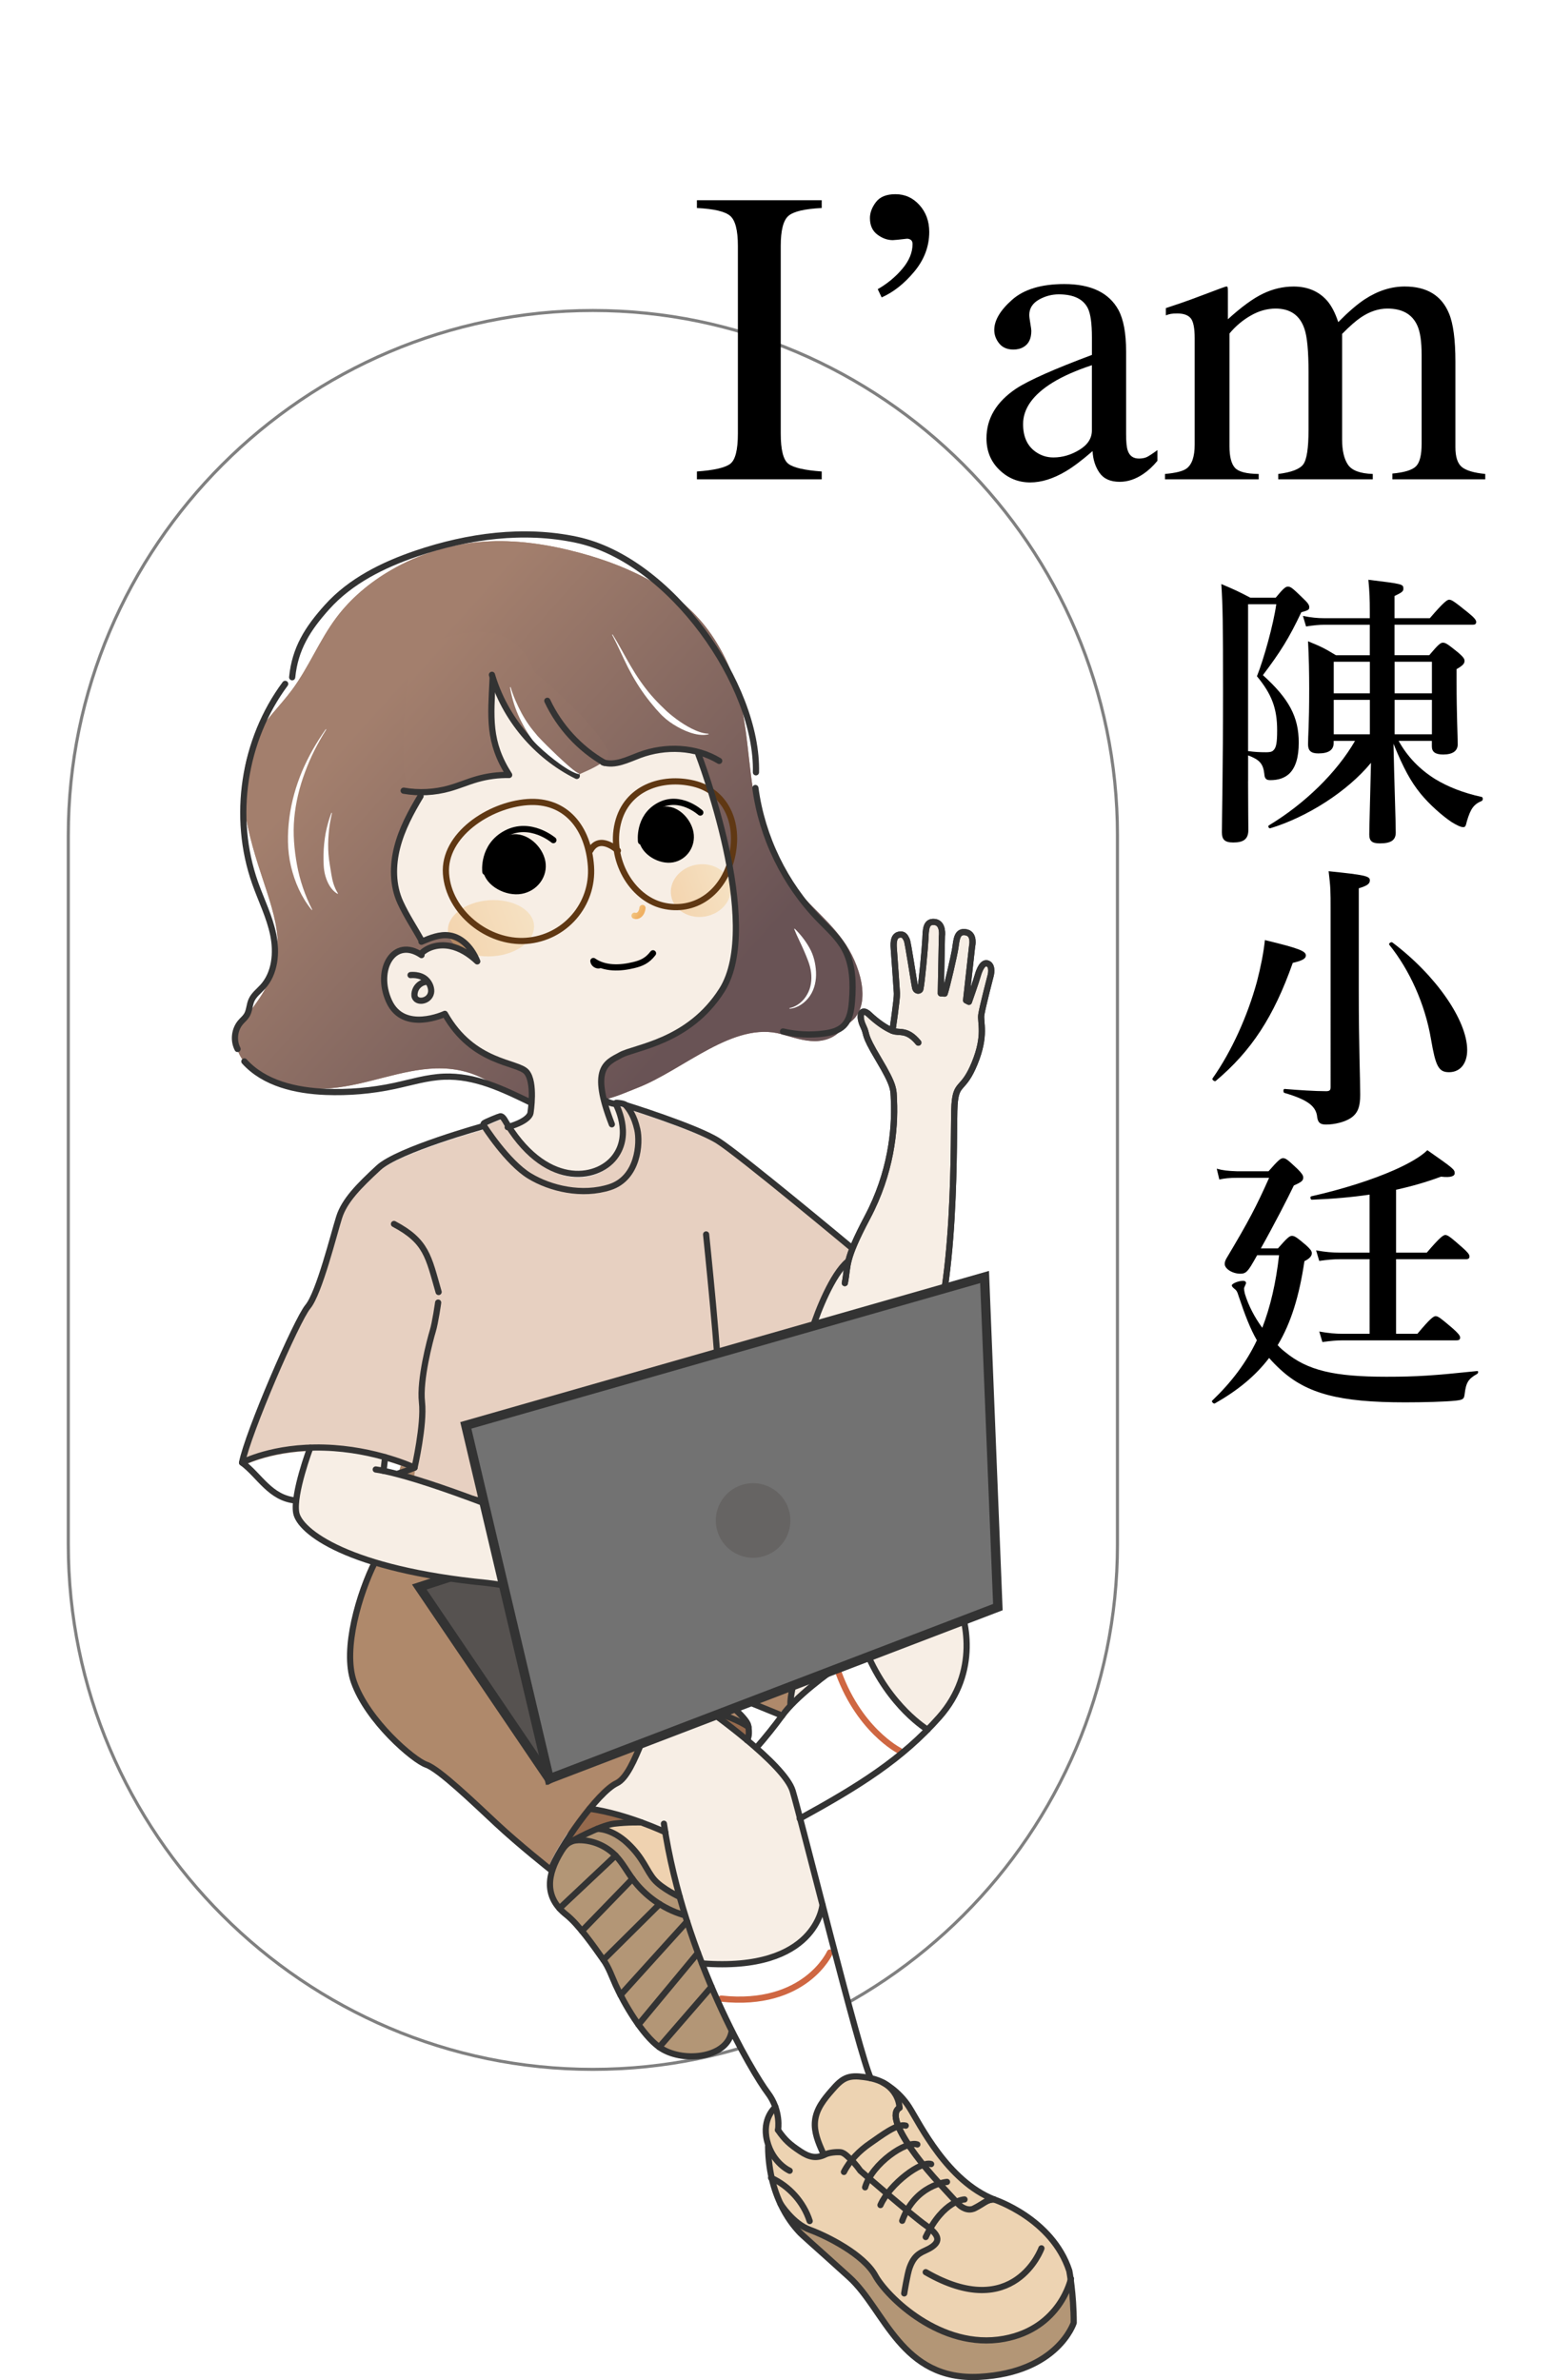 <?xml version="1.0" encoding="utf-8"?>
<!-- Generator: Adobe Illustrator 25.0.0, SVG Export Plug-In . SVG Version: 6.00 Build 0)  -->
<svg version="1.1" id="圖層_1" xmlns="http://www.w3.org/2000/svg" xmlns:xlink="http://www.w3.org/1999/xlink" x="0px" y="0px"
	 viewBox="0 0 500.8 767.86" style="enable-background:new 0 0 500.8 767.86;" xml:space="preserve">
<style type="text/css">
	.st0{fill:#FFFFFF;}
	.st1{fill:none;stroke:#808080;stroke-miterlimit:10;}
	.st2{fill:#EDD3B2;}
	.st3{fill:#B39676;}
	.st4{fill:#966A4D;}
	.st5{fill:#EFD2B0;}
	.st6{fill:#F7EEE5;}
	.st7{fill:none;stroke:#CF6742;stroke-width:2;stroke-linecap:round;stroke-linejoin:round;stroke-miterlimit:10;}
	.st8{fill:#AF896B;}
	.st9{fill:#A78271;}
	.st10{fill:url(#SVGID_1_);}
	.st11{fill:url(#SVGID_2_);}
	.st12{fill:url(#SVGID_3_);}
	.st13{opacity:0.42;fill:url(#SVGID_4_);}
	.st14{opacity:0.42;fill:url(#SVGID_5_);}
	.st15{fill:none;stroke:#333333;stroke-width:2;stroke-linecap:round;stroke-linejoin:round;stroke-miterlimit:10;}
	.st16{fill:none;stroke:#000000;stroke-width:2;stroke-linecap:round;stroke-linejoin:round;stroke-miterlimit:10;}
	.st17{fill:none;stroke:#603813;stroke-width:2;stroke-linecap:round;stroke-linejoin:round;stroke-miterlimit:10;}
	.st18{fill:#BEA191;}
	.st19{fill:none;stroke:#FFFFFF;stroke-width:2;stroke-linecap:round;stroke-linejoin:round;stroke-miterlimit:10;}
	.st20{fill:none;stroke:url(#SVGID_6_);stroke-width:2;stroke-linecap:round;stroke-linejoin:round;stroke-miterlimit:10;}
	.st21{fill:#D3CFC4;}
	.st22{fill:#E7D0C1;}
	.st23{fill:#565250;stroke:#333333;stroke-width:3;stroke-miterlimit:10;}
	.st24{fill:#727272;stroke:#333333;stroke-width:3;stroke-miterlimit:10;}
	.st25{opacity:0.43;fill:#565250;}
</style>
<g>
	<g>
		<g>
			<path class="st0" d="M191.31,650.62L191.31,650.62c83.92,0,152.59-68.67,152.59-152.59V269.75
				c0-83.92-68.67-152.59-152.59-152.59h0c-83.92,0-152.59,68.67-152.59,152.59v228.28C38.72,581.95,107.38,650.62,191.31,650.62z"
				/>
			<path class="st1" d="M191.31,667.61L191.31,667.61c93.1,0,169.27-76.17,169.27-169.27V269.44c0-93.1-76.17-169.27-169.27-169.27
				h0c-93.1,0-169.27,76.17-169.27,169.27v228.91C22.04,591.44,98.21,667.61,191.31,667.61z"/>
		</g>
		<g>
			<path class="st2" d="M284.9,671.86c0,0,4.97,2.45,8.46,7.93c3.48,5.49,12.27,23.84,27.41,29.79c0,0,18.75,6.1,24.28,23.02
				c0,0,1.42,7.39,1.42,16.79c0,0-5.11,16.04-30.42,17.41c-25.31,1.37-30.49-21.69-42-32.13c-11.51-10.44-15.48-13.79-16.33-14.82
				c-0.85-1.03-9.68-9.82-9.85-27.28c0,0-2.37-11.8,3.98-13.7C258.19,676.97,274.05,663.59,284.9,671.86z"/>
			<path class="st3" d="M251.9,712.92c2.23,4.13,4.46,6.4,4.86,6.89c0.85,1.03,4.82,4.38,16.33,14.82
				c11.51,10.44,16.69,33.5,42,32.13c25.31-1.37,30.42-17.41,30.42-17.41c0-5.83-0.55-10.89-0.96-13.89
				c-0.6,2.32-4.79,15.98-21.53,19.04c-20.39,3.73-37.86-13.68-41.53-20.39c-3.74-6.84-15.69-12.8-21.17-14.8
				C257.13,718.14,253.97,715.17,251.9,712.92z"/>
			<path class="st4" d="M241.52,557.18c0,0-0.36,12.09-6.59,18.12c-6.22,6.03-57.09,29.44-57.09,29.44l21.28-53.4
				C199.12,551.34,234.49,543.92,241.52,557.18z"/>
			<path class="st5" d="M192.5,589.87c3.63-1.61,7.88-2.67,12.69-2.55c7.51,0.18,9.99-0.24,10.66-0.68l7.79,26.37
				c-3.98-0.88-8.07-2.19-10.42-4.54C207.03,600.73,201.51,592.64,192.5,589.87z"/>
			<path class="st3" d="M215.85,586.64l-0.23-0.79C215.62,585.86,216.45,586.26,215.85,586.64z"/>
			<path class="st3" d="M178.7,601c2-2.77,6.73-8,13.8-11.13c9.01,2.77,14.52,10.85,20.72,18.6c2.35,2.35,6.44,3.66,10.42,4.54
				l12.36,41.86c0,0-0.53,8.77-13.16,8.55c-12.63-0.22-18.7-12.93-19.71-14.62c-1-1.69-8.44-16.53-9.17-17.55
				c-0.73-1.03-9.51-13.32-13.01-15.11C177.48,614.34,175.67,605.19,178.7,601z"/>
			<path class="st6" d="M279.54,533.07c-10.59,3.02-16.91,11.74-25.65,17.45l-12.37-2.02l38.59-49.36l11.02,4.12
				c0,0,12.6,3.55,16.83,11.18c4.24,7.63,7.91,25.06-4.84,39.49c-1.24,1.4-2.5,2.74-3.78,4.04
				C290.97,551.19,284.36,542.73,279.54,533.07z"/>
			<path class="st0" d="M253.89,550.52c8.74-5.7,15.06-14.42,25.65-17.45c4.83,9.65,11.43,18.12,19.81,24.89
				c-11.25,11.46-24.27,19.41-41.28,28.75c-0.66-13.87-14.01-22.83-14.01-22.83l11.01-13.17L253.89,550.52z"/>
			<path class="st7" d="M290.25,564.82c0,0-13.59-6.8-20.28-26.97"/>
			<path class="st6" d="M190.66,584.27c3.23-3.95,6.44-7.15,8.77-8.24c6.26-2.94,10.5-24.4,14.98-25.85
				c2.34-0.76,8.43,0.39,14.4,2.18c0.38,0.27,24.72,17.47,27.36,26.15c1.09,3.6,4.96,18.73,9.37,35.78
				c-3.78,16.18-23.26,22.73-39.07,18.71c-4.69-12.26-8.96-26.32-11.41-41.16C215.06,591.85,202.69,585.97,190.66,584.27z"/>
			<path class="st0" d="M265.54,614.3c6.32,24.42,13.76,52.78,15.82,56.92c-0.77-0.17-1.56-0.3-2.33-0.4
				c-1.94-0.26-3.97-0.39-5.8,0.45c-1.71,0.78-3.09,2.34-4.41,3.85c-2.45,2.8-5.05,5.95-5.44,9.97c-0.34,3.51,1.09,6.88,2.48,10
				l0.52,0.87c-2.83,1.28-5.09,0.6-7.78-1.19c-3.3-2.2-4.9-3.58-7.14-6.84c0,0,1.13-6.17-3.37-12.08
				c-2.85-3.76-12.96-20.21-21.61-42.83C242.28,637.02,261.76,630.47,265.54,614.3z"/>
			<g>
				<path class="st8" d="M240.83,556.29c-0.02-0.15-0.04-0.3-0.07-0.45c-0.4-2.31-6.79-7.8-13.68-13.13l0.07-0.1l24.54,9.99
					l2.68-2.78c-0.16-5.74,4.67-19.9,4.67-19.9c12.74-25.07,33.19-29.28,38.93-28.11c5.74,1.17,6.89,8.52,6.89,8.52l-3.4-7.98
					l-95.69-51.49l-75.77,19.69l-9.75,32.6c-4.95,9.9-10.46,27.99-6.78,38.52c4.41,12.62,19.24,25.32,23.4,26.76
					c4.16,1.44,15.4,12.28,22.64,19.03c7.24,6.76,17.52,14.9,17.52,14.9c2.5-6.91,15.05-25.02,21.3-27.96
					c6.26-2.94,10.5-24.4,14.98-25.85C217.81,547.11,236.1,552.65,240.83,556.29L240.83,556.29z"/>
			</g>
			<g>
				<g>
					<path class="st9" d="M272.28,330.97c8.93-3.89,6.55-16.03,1.72-24.49s-13.19-14.29-19.09-22.04
						c-20.14-26.44-6.59-52.36-25.4-79.76c-9.58-13.95-25.87-21.84-42.21-26.26c-10.27-2.78-20.94-4.44-31.55-3.64
						c-10.39,0.78-20.59,3.94-29.61,9.17c-6.79,3.94-12.94,9.07-17.64,15.36c-5.45,7.29-8.85,15.95-14.28,23.27
						c-3.93,5.3-8.9,9.87-11.98,15.7c-7.46,14.11-2.14,31.27,2.91,46.42c5.04,15.15,7.38,24.27-1.52,37.52
						c-2.11,3.14-7.71,10.04-7.44,13.81c0.65,9.26,10.86,11.53,12.83,12.39c24.47,10.55,45.61-12.85,68.69,0.49
						c17.08,9.87,26.3,7.33,35.76,6.08c4.2-0.56,8.1-2.43,12.05-3.96c15.04-5.8,31.13-21.74,46.66-17.39
						c3.57,1,7.14,2.27,10.85,2.25c3.71-0.02,7.69-1.68,9.24-5.05"/>
				</g>
				<g>
					
						<linearGradient id="SVGID_1_" gradientUnits="userSpaceOnUse" x1="4982.433" y1="-1220.221" x2="5050.342" y2="-1346.382" gradientTransform="matrix(-0.941 0.339 0.339 0.941 5322.788 -209.036)">
						<stop  offset="0" style="stop-color:#695355"/>
						<stop  offset="1" style="stop-color:#A37F6D"/>
					</linearGradient>
					<path class="st10" d="M272.28,330.97c8.93-3.89,6.55-16.03,1.72-24.49s-13.19-14.29-19.09-22.04
						c-20.14-26.44-6.59-52.36-25.4-79.76c-9.58-13.95-25.87-21.84-42.21-26.26c-10.27-2.78-20.94-4.44-31.55-3.64
						c-10.39,0.78-20.59,3.94-29.61,9.17c-6.79,3.94-12.94,9.07-17.64,15.36c-5.45,7.29-8.85,15.95-14.28,23.27
						c-3.93,5.3-8.9,9.87-11.98,15.7c-7.46,14.11-2.14,31.27,2.91,46.42c5.04,15.15,7.38,24.27-1.52,37.52
						c-2.11,3.14-7.71,10.04-7.44,13.81c0.65,9.26,10.86,11.53,12.83,12.39c24.47,10.55,45.61-12.85,68.69,0.49
						c17.08,9.87,26.3,7.33,35.76,6.08c4.2-0.56,8.1-2.43,12.05-3.96c15.04-5.8,31.13-21.74,46.66-17.39
						c3.57,1,7.14,2.27,10.85,2.25c3.71-0.02,7.69-1.68,9.24-5.05"/>
				</g>
				<g>
					<path class="st6" d="M197.43,362.72c-7.03-18.11-1.84-19.8,2.86-22.35c4.69-2.54,21.98-4.14,32.63-20.9
						c13.56-21.33-7.56-76.09-7.56-76.09s-4.17-3.58-11.59-1.57c-7.42,2.02-13.33,5.87-19.22,4.12
						c-5.89-1.75-29.64-23.58-30.3-30.39c0,0-6.13-5.75-9.59,4.9c-5.64,17.36-16.76,33.19-18.95,36.38
						c-2.19,3.19-13.08,21.33-6.52,34.33c6.56,13,11.14,15.44,6.58,16.59c0,0-4.93-2.34-8.05-0.36s-4.61,9.74-2.58,14.63
						c2.03,4.89,8.93,9.3,17.76,5.34c0,0,10.92,12.12,15.18,13.45c4.26,1.33,11.51,4.7,11.51,4.7s1.67,1.61,1.85,5.22
						c0.18,3.61-1.47,11.37-1.47,11.37"/>
				</g>
				
					<linearGradient id="SVGID_2_" gradientUnits="userSpaceOnUse" x1="5006.465" y1="-1197.236" x2="5077.824" y2="-1329.807" gradientTransform="matrix(-0.941 0.339 0.339 0.941 5322.788 -209.036)">
					<stop  offset="0" style="stop-color:#695355"/>
					<stop  offset="1" style="stop-color:#A37F6D"/>
				</linearGradient>
				<path class="st11" d="M134.49,304.24c0,0,12.09-8.48,19,4.75c0,0-8.93-7.58-18.11-2.28"/>
				
					<linearGradient id="SVGID_3_" gradientUnits="userSpaceOnUse" x1="4953.903" y1="-1225.528" x2="5025.263" y2="-1358.1" gradientTransform="matrix(-0.941 0.339 0.339 0.941 5322.788 -209.036)">
					<stop  offset="0" style="stop-color:#695355"/>
					<stop  offset="1" style="stop-color:#A37F6D"/>
				</linearGradient>
				<path class="st12" d="M172.33,216.77c0,0,19.68,16.04,23.96,25.78c1.57,3.57-10.99,7.53-10.17,7.78
					c3.04,0.92-23.77-10.8-27.29-31.43c0,0-2.88,19,5.47,31.13c0,0-7.11-0.63-11.62,1.74c-4.51,2.37-13.24,5.77-19.53,3.71
					s-0.68-44.66-0.68-44.66S163.36,191.72,172.33,216.77z"/>
				
					<linearGradient id="SVGID_4_" gradientUnits="userSpaceOnUse" x1="5016.961" y1="-1273.716" x2="5044.198" y2="-1273.716" gradientTransform="matrix(-0.941 0.339 0.339 0.941 5322.788 -209.036)">
					<stop  offset="0" style="stop-color:#F3CF91"/>
					<stop  offset="1" style="stop-color:#F0B163"/>
				</linearGradient>
				<path class="st13" d="M144.55,300.44c0.35,4.99,6.85,8.6,14.52,8.06s13.6-5.02,13.25-10.01c-0.35-4.99-6.85-8.6-14.52-8.06
					C150.13,290.97,144.2,295.45,144.55,300.44z"/>
				
					<linearGradient id="SVGID_5_" gradientUnits="userSpaceOnUse" x1="4953.073" y1="-1262.175" x2="4972.451" y2="-1262.175" gradientTransform="matrix(-0.941 0.339 0.339 0.941 5322.788 -209.036)">
					<stop  offset="0" style="stop-color:#F3CF91"/>
					<stop  offset="1" style="stop-color:#F0B163"/>
				</linearGradient>
				<path class="st14" d="M216.58,289.04c0.83,4.6,5.79,7.56,11.07,6.61c5.28-0.95,8.89-5.46,8.06-10.06
					c-0.83-4.6-5.79-7.56-11.07-6.61C219.36,279.93,215.75,284.43,216.58,289.04z"/>
				<path class="st15" d="M132.48,314.58c0,0,2.99-0.4,4.97,1.42c1.31,1.2,1.9,3.06,1.63,4.31c-0.66,3.15-5.61,3.49-5.34,0.38
					s3.29-4.22,4.21-3.84"/>
				<path class="st16" d="M210.71,307.55c-1.89,2.49-3.9,3.24-6.24,3.81c-4.36,1.07-9.32,1.25-13-1.32c0.1,0.93,1.15,1.63,2.04,1.36
					"/>
				<path class="st16" d="M178.57,271.04c0,0-7.42-6.29-15.21-2.2s-6.74,12.44-6.74,12.44"/>
				<path d="M155.89,280.99c0.88,4.88,7.35,8.3,12.45,7.38c5.1-0.92,8.52-5.62,7.64-10.49c-0.88-4.88-5.99-9.56-11.09-8.64
					C159.8,270.16,155.01,276.12,155.89,280.99z"/>
				<path class="st16" d="M225.97,262.14c0,0-6.57-5.96-13.35-2.21c-6.78,3.74-5.77,11.54-5.77,11.54"/>
				<path d="M206.2,271.19c0.82,4.56,6.53,7.83,10.99,7.02c4.46-0.8,7.4-5.16,6.58-9.72c-0.82-4.56-5.35-8.99-9.81-8.19
					C209.51,261.11,205.38,266.63,206.2,271.19z"/>
				<path class="st17" d="M199.38,274.44c0,0-5.83-5.57-8.9-0.04"/>
				<path class="st17" d="M143.91,281.88c0.87,12.41,13.47,22.53,25.88,21.65s21.77-11.64,20.9-24.06
					c-0.87-12.41-8.09-21.58-20.5-20.7C157.78,259.65,143.04,269.47,143.91,281.88z"/>
				<path class="st17" d="M199.36,265.65c-2.77,11.56,4.41,24.06,14.51,26.49c10.1,2.42,19.47-3.85,22.24-15.41
					c2.77-11.56-2.21-21.52-12.31-23.94C213.7,250.37,202.13,254.09,199.36,265.65z"/>
				<path class="st15" d="M158.74,217.7c4.12,14.01,14.29,26.13,27.38,32.62"/>
				<path class="st15" d="M232.07,245.48c-7.59-4.61-17.35-4.98-25.67-1.88c-3.85,1.44-7.94,3.61-11.85,2.34"/>
				<path class="st15" d="M195.01,246.11c-7.98-4.59-14.5-11.68-18.4-20.02"/>
				<path class="st15" d="M158.97,218.82c-0.61,12.71-1.52,20.48,5.33,31.2c-3.52-0.07-7.05,0.4-10.43,1.37
					c-2.99,0.86-5.86,2.11-8.86,2.95c-4.78,1.34-9.87,1.6-14.76,0.75"/>
				<path class="st15" d="M135.71,256.83c-3.12,5.2-6.04,10.62-7.54,16.5c-1.51,5.88-1.52,12.31,1.02,17.83
					c2.09,4.54,4.47,7.98,6.88,12.36"/>
				<path class="st15" d="M171.25,355.7c-9.01-4.37-17.97-8.74-27.98-8.35c-5.41,0.21-10.64,1.84-15.94,2.98
					c-7.29,1.57-14.78,2.22-22.23,1.93c-9.59-0.38-19.82-2.7-26.25-9.83"/>
				<path class="st15" d="M92.02,220.63c-13.46,18.09-17.22,43-9.69,64.26c1.97,5.57,4.67,10.92,5.85,16.71
					c1.18,5.79,0.57,12.35-3.38,16.74c-1.28,1.42-2.89,2.61-3.66,4.35c-0.69,1.56-0.64,3.4-1.53,4.86
					c-0.52,0.85-1.32,1.49-1.97,2.25c-2,2.33-2.4,5.9-0.98,8.62"/>
				<path class="st15" d="M243.93,249.16c0.69-27.95-27.4-68.5-57.84-75.01c-17.09-3.66-35.09-1.2-51.65,4.4
					c-10.77,3.65-21.35,8.87-28.94,17.34c-6.23,6.94-10.29,13.32-11.22,22.6"/>
				<path class="st18" d="M199.33,367.68"/>
				<g>
					<path class="st0" d="M105.25,235.41c-2.75,4.34-5.08,8.94-6.84,13.74c-1.79,4.78-3,9.78-3.46,14.83
						c-0.47,5.06,0,10.12,0.89,15.07c0.91,4.96,2.55,9.77,4.88,14.38c0.03,0.05,0.01,0.11-0.04,0.14c-0.04,0.02-0.09,0.01-0.12-0.03
						c-3.29-4.03-5.47-8.96-6.67-14.07c-1.22-5.13-1.18-10.48-0.52-15.65c0.68-5.19,2.12-10.23,4.12-15.02
						c2.03-4.77,4.62-9.28,7.6-13.49c0.03-0.05,0.09-0.06,0.14-0.02C105.27,235.31,105.28,235.37,105.25,235.41z"/>
				</g>
				<g>
					<path class="st0" d="M107.11,262.36c-0.51,2.19-0.88,4.4-1.05,6.62c-0.2,2.22-0.22,4.44-0.06,6.64c0.16,2.2,0.62,4.38,0.93,6.5
						c0.35,2.12,0.88,4.14,2.1,6.08c0.03,0.05,0.02,0.11-0.03,0.14c-0.03,0.02-0.07,0.02-0.11,0c-1.02-0.58-1.87-1.49-2.5-2.51
						c-0.64-1.02-1.08-2.14-1.41-3.28c-0.65-2.28-0.59-4.6-0.58-6.89c0.04-2.29,0.27-4.58,0.67-6.82c0.44-2.24,1.04-4.43,1.85-6.54
						c0.02-0.05,0.08-0.08,0.13-0.06C107.1,262.27,107.12,262.32,107.11,262.36z"/>
				</g>
				<g>
					<path class="st0" d="M164.78,221.73c0.87,2.93,2.12,5.72,3.54,8.38c0.72,1.32,1.52,2.61,2.38,3.83
						c0.85,1.22,1.86,2.39,2.77,3.5c1.97,2.14,4.2,4.29,6.38,6.37c1.11,1.04,2.22,2.07,3.36,3.07c1.15,0.97,2.28,2.04,3.63,2.66
						l0.01,0.01c0.05,0.02,0.07,0.08,0.05,0.13c-0.02,0.04-0.06,0.06-0.11,0.06c-0.8-0.12-1.51-0.48-2.21-0.82
						c-0.7-0.35-1.37-0.75-2.02-1.17c-1.31-0.83-2.56-1.74-3.78-2.69c-1.22-0.94-2.4-1.94-3.56-2.96c-1.16-1.04-2.28-2.07-3.34-3.31
						c-1.01-1.28-1.78-2.6-2.57-3.96c-0.77-1.36-1.48-2.75-2.1-4.17c-1.26-2.84-2.1-5.84-2.64-8.86c-0.01-0.05,0.03-0.11,0.08-0.12
						C164.72,221.65,164.77,221.68,164.78,221.73z"/>
				</g>
				<g>
					<path class="st0" d="M197.71,204.75c2.06,3.31,3.83,6.78,5.8,10.11c1.94,3.34,4.12,6.52,6.61,9.43
						c1.26,1.44,2.57,2.84,3.97,4.15c1.33,1.35,2.76,2.5,4.29,3.64c1.52,1.12,3.12,2.13,4.8,2.98c1.69,0.82,3.45,1.56,5.39,1.66
						c0.06,0,0.1,0.05,0.1,0.1c0,0.05-0.04,0.09-0.08,0.1c-1.96,0.43-4.05,0.05-5.93-0.59c-1.91-0.64-3.7-1.56-5.39-2.63
						c-1.68-1.07-3.28-2.38-4.6-3.87c-0.68-0.71-1.32-1.46-1.95-2.23c-0.65-0.74-1.24-1.53-1.85-2.3c-2.4-3.13-4.45-6.5-6.23-9.97
						c-1.76-3.49-3.27-7.06-5.09-10.49c-0.03-0.05-0.01-0.11,0.04-0.14C197.62,204.69,197.68,204.71,197.71,204.75z"/>
				</g>
				<g>
					<path class="st0" d="M254.8,325.23c2.5-0.55,4.52-2.33,5.69-4.47c1.22-2.13,1.52-4.66,1.22-7.07
						c-0.29-2.44-1.32-4.68-2.28-6.96c-0.97-2.29-2.19-4.54-3.14-6.98c-0.02-0.05,0.01-0.11,0.06-0.13c0.04-0.02,0.08,0,0.11,0.02
						c1.87,1.84,3.48,3.89,4.77,6.21c1.31,2.31,1.95,5.03,2.08,7.71c0.13,2.68-0.43,5.48-1.96,7.73c-1.51,2.2-3.88,3.9-6.51,4.14
						c-0.06,0-0.1-0.04-0.11-0.09C254.71,325.28,254.75,325.24,254.8,325.23z"/>
				</g>
				<path class="st19" d="M160.31,273.14"/>
				<path class="st19" d="M211.5,268.87"/>
				
					<linearGradient id="SVGID_6_" gradientUnits="userSpaceOnUse" x1="3715.871" y1="-3215.413" x2="3715.248" y2="-3212.241" gradientTransform="matrix(-0.691 0.723 0.723 0.691 5096.663 -172.188)">
					<stop  offset="0" style="stop-color:#F3CF91"/>
					<stop  offset="1" style="stop-color:#F0B163"/>
				</linearGradient>
				<path class="st20" d="M207.31,292.93c-0.02,0.39-0.12,0.78-0.28,1.15c-0.19,0.45-0.49,0.88-0.9,1.15
					c-0.41,0.27-0.94,0.37-1.37,0.19"/>
				<path class="st15" d="M135.76,307.75c2.38-2.44,6.12-3.21,9.46-2.54c3.34,0.67,6.3,2.61,8.78,4.95
					c-1.56-3.99-4.73-7.74-8.97-8.37c-3.1-0.46-6.16,0.8-9.04,2.03"/>
				<path class="st15" d="M243.75,254.23c2.12,15.83,9.45,30.92,20.58,42.38c2.93,3.02,6.16,5.85,8.17,9.55
					c2.74,5.04,2.86,11.08,2.42,16.8c-0.22,2.91-0.69,6.06-2.81,8.07c-1.62,1.53-3.92,2.09-6.12,2.39
					c-4.43,0.6-8.97,0.38-13.33-0.65"/>
			</g>
			<path class="st6" d="M273.46,405.03l-0.42,8.92c1.18-5.99-0.24-7.02,7.3-21.26c7.54-14.24,8.98-28.08,8.54-37.74
				c-0.15-3.44,0.25-4.49-4.96-13.21c-5.21-8.73-3.37-7.4-4.94-10.65c-1.67-3.45-0.72-6.27,1.89-3.8c2.62,2.47,5.28,4.31,7.5,5.24
				c0,0,1.55-10.42,1.45-12.07c-0.11-1.65-0.83-12.16-1.01-14.44c-0.18-2.28,0.05-4.18,1.77-4.49c1.71-0.31,2.05,1.04,2.42,1.68
				c0.38,0.64,2.36,13.94,2.69,15.38c0.33,1.44,1.56,1.06,1.68,0.55c0.52-2.32,1.5-13.51,1.64-16.21c0.15-2.95,0.07-5.84,3-5.49
				c2.94,0.35,2.33,4.61,2.33,4.61L304,320.46l1.24,0.08c0.69-1.97,3.09-12.27,3.46-14.81c0.4-2.78,0.57-5.52,3.46-4.95
				c2.9,0.57,1.93,4.55,1.93,4.55l-1.93,17.4l0.91,0.47c0,0,2.35-6.72,2.84-8.46c0.49-1.75,1.63-4.64,3.3-3.85
				c1.67,0.79,0.89,3.74,0.89,3.74s-2.65,10.16-3.04,12.7c-0.39,2.54,1.57,6.62-2.16,15.73c-3.73,9.11-5.96,5.75-6.48,13.36
				c-0.52,7.61,1.16,62.41-9.75,83.12c-12.52,23.78-24.09,13.49-38.22,3.7l-20.16-12.59"/>
			<path class="st6" d="M193.46,354.98l5.79,1.22c0,0,9.76,18.76-11.28,22.46c-21.03,3.7-24.17-15.02-24.17-15.02l6.46-3.12"/>
			<path class="st21" d="M162.96,362.48c-0.06-0.1-0.11-0.19-0.17-0.3"/>
			<path class="st21" d="M156.31,364.4c0,0,0.34,0.54,0.95,1.43"/>
			<path class="st22" d="M78.22,473.03c0,0,9.97-5.34,26.55-4.86c16.59,0.49,29.1,6.48,29.1,6.48l-2.68,20.79l135.35-5.89
				l-0.88-21.76c0,0-10.35-15.71-3.46-37.91c1.81-5.84,6.53-17.59,11.36-21.68l1.43-4.41c0,0-36.04-30.04-43.16-34.55
				c-7.12-4.51-29.85-11.58-29.85-11.58c-0.42-0.48-2.23-0.68-2.81-0.72c0,0-0.39-0.09-0.39,0.22c0,0.31,5.44,9.74-0.35,17.3
				c-5.77,7.52-22.57,10.14-35.49-11.99c-0.59-0.97-1.05-1.25-1.46-1.18c-0.41,0.07-4.73,1.85-5.2,2.22c-0.46,0.38,0,0.88,0,0.88
				s-27.72,7.66-34.06,13.51c-6.33,5.85-10.98,10.56-12.69,15.94c-1.71,5.38-6.46,24.51-10.1,28.87
				C95.82,427.09,80.01,463.66,78.22,473.03z"/>
			<path class="st15" d="M199.25,356.2c0,0-2.03,0-3.61-0.97"/>
			<polygon class="st23" points="177.24,573.89 135.3,511.99 246.71,475.87 305.76,501.51 			"/>
			<path class="st15" d="M162.85,361.32c-0.59-0.97-1.05-1.24-1.46-1.18c-0.41,0.06-4.73,1.85-5.19,2.22s0,0.88,0,0.88
				s7.42,11.72,14.64,16.12c6.79,4.14,17.01,6.51,25.95,3.64c9.13-2.94,9.86-14.24,8.85-18.63c-1.01-4.39-2.59-6.52-3.76-7.86
				c-0.42-0.48-2.23-0.68-2.81-0.72c0,0-0.39-0.09-0.39,0.22s5.44,9.74-0.35,17.3c-5.79,7.56-22.72,10.16-35.66-12.29"/>
			<path class="st15" d="M201.88,356.51c0,0,22.73,7.07,29.85,11.57c7.12,4.51,43.16,34.55,43.16,34.55"/>
			<path class="st15" d="M141.53,416.82c-3.29-11.44-3.88-16.37-14.4-21.94"/>
			<path class="st15" d="M273.46,408.3"/>
			<path class="st15" d="M279.14,454.02c-2.68,7.2-7.11,14.7-13.58,12.61c0,0-33.08-26.68-34.41-29.11"/>
			<path class="st15" d="M227.85,398.25c0,0,4.65,44.85,3.86,47.25c-0.79,2.4-5.56,3.81-6.77,9.4s0.55,10.56-1.41,13.38
				s-3.56,4.75-8.86,7.07c-5.3,2.31-12.68,8.2-24.41,7.52c-11.73-0.68-13.83-3.84-21.64-1.92s-11.85,4.18-16.09,2.63"/>
			<path class="st15" d="M305.55,511.22c0,0-1.15-7.35-6.89-8.52s-26.19,3.04-38.93,28.11c0,0-4.84,13.54-4.68,19.28"/>
			<path class="st15" d="M291.13,503.26c0,0,12.6,3.55,16.83,11.18c4.24,7.63,7.91,25.06-4.84,39.49
				c-12.12,13.72-26.11,22.38-45.06,32.79"/>
			<line class="st15" x1="252.38" y1="553.49" x2="227.84" y2="543.5"/>
			<path class="st15" d="M241.05,561.42c0.47-0.69,0.85-2.04,0.39-4.69c-0.88-5.1-31.1-25.8-31.1-25.8"/>
			<path class="st15" d="M120.95,504.04c-4.95,9.9-10.46,27.99-6.78,38.52c4.41,12.62,19.24,25.32,23.4,26.76
				c4.16,1.44,15.4,12.28,22.64,19.03c7.24,6.76,17.52,14.9,17.52,14.9c2.5-6.91,15.05-25.02,21.3-27.96
				c6.26-2.94,10.5-24.4,14.98-25.85c4.48-1.44,22.77,4.09,27.51,7.74"/>
			<path class="st15" d="M214.67,591.1c0,0-12.37-5.88-24.4-7.57"/>
			<path class="st15" d="M244.05,563.88c3.12-3.58,5.82-6.96,8.33-10.39c8.69-11.87,37.26-28.4,37.26-28.4"/>
			<path class="st15" d="M220.39,617.74c-6.49-1.98-12.3-6.11-16.3-11.59c-1.83-2.5-3.3-5.28-5.45-7.5
				c-2.89-2.99-6.96-4.81-11.11-4.97c-1.2-0.05-2.43,0.05-3.51,0.58c-1.24,0.62-2.13,1.75-2.85,2.93c-4.7,7.58-5.7,14.8,1.57,20.54
				c3.99,3.15,9.04,10.42,11.97,14.56c1.73,2.44,2.7,5.32,3.93,8.05c2.75,6.12,8.64,16.17,14.08,20.09
				c7.11,5.12,21.58,3.74,23.29-4.71"/>
			<path class="st15" d="M219.34,611.98c0,0-5.6-2.58-8.19-5.53s-3.48-6.97-8.68-11.82c-5.2-4.85-9.76-4.61-9.76-4.61"/>
			<path class="st15" d="M184.02,594.26c0,0,9.44-5.31,14.08-5.9c4.64-0.58,8.86-0.41,8.86-0.41"/>
			<path class="st15" d="M290.25,680c-0.13-3.1-1.93-5.84-4.17-7.42c-2.24-1.58-4.86-2.17-7.45-2.51c-1.95-0.26-3.98-0.39-5.8,0.45
				c-1.71,0.78-3.09,2.34-4.41,3.85c-2.45,2.8-5.05,5.95-5.44,9.97c-0.34,3.51,1.09,6.88,2.48,10"/>
			<path class="st15" d="M251.05,687.18c2.25,3.27,3.84,4.65,7.14,6.85c2.81,1.87,5.15,2.52,8.16,1.01
				c1.15-0.58,3.54-0.82,4.82-0.69c0.78,0.08,1.45,0.58,2.05,1.1c1.67,1.43,3.16,3.08,4.41,4.89c0,0,16.56,14.37,21.07,17.57
				c4.51,3.2,4.67,5.12,2.02,6.97c-2.65,1.85-5.35,1.48-7.23,6.75c-0.71,1.99-1.72,8.26-1.72,8.26"/>
			<path class="st15" d="M250.22,679.79c0,0-4.5,3.61-2.7,10.88c1.79,7.27,7.29,9.65,7.29,9.65"/>
			<path class="st15" d="M248.82,702.61c5.84,2.65,10.48,7.83,12.45,13.94"/>
			<path class="st15" d="M290.25,680c-2.88,1.7-0.31,7.22,3.53,12.86c4.61,6.78,9.9,12.13,15.4,18.16c0.86,0.94,3.06,2.5,5.24,1.42
				c3.12-1.56,3.94-2.86,6.34-2.86c0,0,18.75,6.1,24.28,23.02c0,0,1.42,7.39,1.42,16.79c0,0-5.11,16.04-30.42,17.41
				c-25.31,1.37-30.49-21.69-42-32.13c-11.51-10.44-15.48-13.79-16.33-14.82c-0.85-1.03-9.68-9.82-9.85-27.28"/>
			<path class="st15" d="M314.42,712.43c3.12-1.56,3.94-2.86,6.34-2.86"/>
			<path class="st15" d="M290.25,680c-2.88,1.7-0.31,7.22,3.53,12.86"/>
			<path class="st15" d="M345.58,735.16c0,0-3.31,16.03-21.61,19.38c-20.39,3.73-37.86-13.68-41.53-20.39
				c-3.73-6.84-15.69-12.8-21.17-14.8s-9.43-8.39-9.43-8.39"/>
			<path class="st15" d="M284.9,671.86c0,0,4.97,2.45,8.46,7.93c3.48,5.49,12.27,23.84,27.41,29.79"/>
			<path class="st15" d="M336.05,725.35c0,0-8.75,24.18-37.34,7.69"/>
			<path class="st15" d="M311.23,709.58c0,0-6.76,0.13-12.52,12.12"/>
			<path class="st15" d="M305.58,703.92c0,0-10.22,0.86-14.46,12.54"/>
			<path class="st15" d="M292.27,685.77c-2.78-0.79-7.9,3.24-11.41,5.64c-3.51,2.4-6.61,5.5-8.54,9.29"/>
			<path class="st15" d="M296,691.84c-3.53-1.32-14.58,6.1-16.85,13.83"/>
			<path class="st15" d="M300.46,698.17c-3.12-1.16-13.25,6.23-16.35,13.22"/>
			<path class="st15" d="M298.66,502.7c0,0-39.65-20.44-47.71-22.04s-8.9-5.98-13.89-4.79c-4.99,1.19-13.81,0-13.81,0l-1.87-4.84"/>
			<line class="st15" x1="198.64" y1="598.64" x2="180.54" y2="615.67"/>
			<line class="st15" x1="204.09" y1="606.14" x2="187.78" y2="622.97"/>
			<line class="st15" x1="212.85" y1="614.28" x2="194.71" y2="632.28"/>
			<line class="st15" x1="221.71" y1="619.89" x2="200.24" y2="643.63"/>
			<line class="st15" x1="229.58" y1="640.97" x2="212.72" y2="660.43"/>
			<path class="st15" d="M225.22,630.02l-19.2,23.15"/>
			<path class="st15" d="M265.4,614.56c0,0-1.81,21.74-38.89,18.87"/>
			<path class="st7" d="M267.8,629.92c0,0-7.95,17.8-35.1,14.87"/>
			<path class="st15" d="M299.31,558.02c0,0-12.26-7.28-19.73-25.06"/>
			<g>
				<path class="st15" d="M272.61,413.95c1.17-5.99-0.24-7.02,7.3-21.26c7.54-14.24,8.98-28.08,8.54-37.74
					c-0.16-3.44,0.25-4.49-4.96-13.21s-3.37-7.39-4.93-10.65c-1.66-3.45-0.72-6.27,1.89-3.8c2.62,2.47,5.28,4.31,7.5,5.24
					c2.22,0.93,4.62-0.74,8.38,3.84"/>
				<path class="st15" d="M260.04,443.24c14.13,9.79,25.7,20.08,38.22-3.7c10.9-20.71,9.23-75.51,9.75-83.12s2.75-4.25,6.48-13.36
					c3.74-9.11,1.77-13.19,2.16-15.73c0.39-2.54,3.04-12.7,3.04-12.7s0.78-2.95-0.89-3.74c-1.67-0.79-2.82,2.1-3.31,3.85
					c-0.48,1.75-2.84,8.46-2.84,8.46l-0.91-0.47l1.93-17.4c0,0,0.97-3.98-1.93-4.55s-3.06,2.17-3.46,4.95
					c-0.37,2.54-2.77,12.85-3.46,14.82l-1.24-0.08l0.36-18.41c0,0,0.61-4.26-2.33-4.61c-2.94-0.35-2.86,2.54-3,5.49
					c-0.14,2.7-1.12,13.89-1.64,16.21c-0.12,0.51-1.35,0.89-1.68-0.55c-0.33-1.44-2.31-14.74-2.69-15.38s-0.71-1.99-2.42-1.68
					c-1.72,0.31-1.95,2.22-1.77,4.49c0.18,2.28,0.91,12.79,1.01,14.44c0.1,1.65-1.45,12.07-1.45,12.07"/>
			</g>
			<g>
				<path class="st15" d="M272.61,413.95c1.17-5.99-0.24-7.02,7.3-21.26c7.54-14.24,8.98-28.08,8.54-37.74
					c-0.16-3.44,0.25-4.49-4.96-13.21s-3.37-7.39-4.93-10.65c-1.66-3.45-0.72-6.27,1.89-3.8c2.62,2.47,5.28,4.31,7.5,5.24
					c2.22,0.93,4.62-0.74,8.38,3.84"/>
				<path class="st15" d="M260.04,443.24c14.13,9.79,25.7,20.08,38.22-3.7c10.9-20.71,9.23-75.51,9.75-83.12s2.75-4.25,6.48-13.36
					c3.74-9.11,1.77-13.19,2.16-15.73c0.39-2.54,3.04-12.7,3.04-12.7s0.78-2.95-0.89-3.74c-1.67-0.79-2.82,2.1-3.31,3.85
					c-0.48,1.75-2.84,8.46-2.84,8.46l-0.91-0.47l1.93-17.4c0,0,0.97-3.98-1.93-4.55s-3.06,2.17-3.46,4.95
					c-0.37,2.54-2.77,12.85-3.46,14.82l-1.24-0.08l0.36-18.41c0,0,0.61-4.26-2.33-4.61c-2.94-0.35-2.86,2.54-3,5.49
					c-0.14,2.7-1.12,13.89-1.64,16.21c-0.12,0.51-1.35,0.89-1.68-0.55c-0.33-1.44-2.31-14.74-2.69-15.38s-0.71-1.99-2.42-1.68
					c-1.72,0.31-1.95,2.22-1.77,4.49c0.18,2.28,0.91,12.79,1.01,14.44c0.1,1.65-1.45,12.07-1.45,12.07"/>
			</g>
			<path class="st15" d="M265.56,466.63c0,0-10.35-15.71-3.46-37.91c1.81-5.84,6.54-17.59,11.37-21.68"/>
			<path class="st15" d="M120.82,361.73"/>
			<path class="st6" d="M123.56,474.34c16.07,3.23,49.37,17.12,49.37,17.12s8.3,0.67,11.94,3.25c3.64,2.58,14.25,10.31,14.25,10.31
				l-15.3,15.94c-0.79-1.94-6.2-6.28-6.2-6.28c-3.76-2.04-20.56-4.16-20.56-4.16c-44.83-4.36-60.67-16.62-61.7-22.71
				c-1.03-6.09,4.54-20.93,4.54-20.93l24.16,3.04L123.56,474.34z"/>
			<path class="st15" d="M156.2,363.24c0,0-27.73,7.66-34.06,13.51s-10.99,10.56-12.7,15.94c-1.71,5.38-6.46,24.51-10.1,28.87
				S79.9,462.5,78.11,471.87c0,0,9.97-5.34,26.55-4.85s29.1,6.48,29.1,6.48s3.21-13.91,2.4-21.14c-0.82-7.22,2.64-20.17,3.48-22.93
				c0.84-2.76,1.74-9.19,1.74-9.19"/>
			<path class="st15" d="M95.45,484.09c-8.31-0.74-11.71-8.1-17.33-12.22"/>
			<path class="st15" d="M133.77,473.49c0,0-1.93,0.85-5.14,1.85"/>
			<path class="st15" d="M173.13,491.64c0,0-33.3-13.89-49.37-17.12c-0.89-0.18-1.73-0.33-2.51-0.44"/>
			<line class="st15" x1="124.27" y1="470.1" x2="123.76" y2="474.52"/>
			<path class="st15" d="M100.11,467.06c0,0-5.57,14.84-4.54,20.93c1.03,6.09,16.87,18.36,61.7,22.71c0,0,16.8,2.12,20.56,4.16
				c0,0,5.41,4.34,6.2,6.28"/>
			<path class="st15" d="M225.36,243.38c0,0,21.12,54.76,7.56,76.09c-10.65,16.76-27.94,18.35-32.63,20.9
				c-4.69,2.54-9.89,4.24-2.86,22.35"/>
			<path class="st15" d="M136.02,308.13c-8.84-6.02-15.18,4.61-10.47,14.91c4.71,10.3,18,4.05,18,4.05
				c9.11,16.19,23.45,15.4,26.34,18.75s1.3,13.11,1.3,13.11s0.07,2.56-7.38,4.69"/>
			<path class="st15" d="M228.41,551.62c0,0,24.7,17.41,27.36,26.15c2.66,8.74,21.71,85.67,25.19,92.7"/>
			<path class="st15" d="M251.05,687.18c0,0,1.13-6.16-3.37-12.08c-4.5-5.91-26.98-43.31-33.45-86.74"/>
			<polygon class="st24" points="317.71,411.98 150.31,459.85 177.24,573.89 321.99,518.48 			"/>
			<circle class="st25" cx="243.01" cy="490.53" r="12.03"/>
		</g>
	</g>
	<g>
		<path d="M224.88,152.11c5.54-0.4,9.12-1.22,10.76-2.48c1.64-1.25,2.46-4.5,2.46-9.75V79.34c0-5.01-0.82-8.23-2.46-9.67
			c-1.64-1.44-5.23-2.29-10.76-2.56v-2.52h40.27v2.52c-5.54,0.27-9.13,1.12-10.76,2.56c-1.64,1.44-2.46,4.66-2.46,9.67v60.54
			c0,5.24,0.82,8.49,2.46,9.75c1.64,1.26,5.23,2.08,10.76,2.48v2.53h-40.27V152.11z"/>
		<path d="M295.02,87.63c-3.21,3.86-6.72,6.64-10.53,8.32l-1.26-2.66c3.1-1.78,5.75-3.97,7.94-6.57c2.19-2.6,3.29-5.26,3.29-7.98
			c0-0.62-0.18-1.07-0.53-1.33c-0.36-0.27-0.78-0.4-1.26-0.4c-2.62,0.31-4.14,0.46-4.59,0.46c-1.73,0-3.39-0.6-4.98-1.79
			c-1.59-1.2-2.39-2.97-2.39-5.32c0-1.73,0.64-3.44,1.93-5.15c1.29-1.71,3.39-2.56,6.31-2.56c3.06,0,5.64,1.17,7.74,3.5
			c2.1,2.33,3.16,5.23,3.16,8.69C299.84,79.51,298.23,83.77,295.02,87.63z"/>
		<path d="M327.95,125.33c4.08-2.66,12.21-6.27,24.39-10.83v-5.65c0-4.52-0.44-7.66-1.33-9.44c-1.51-2.97-4.63-4.45-9.37-4.45
			c-2.26,0-4.41,0.58-6.45,1.73c-2.04,1.2-3.06,2.84-3.06,4.92c0,0.53,0.11,1.43,0.33,2.69c0.22,1.26,0.33,2.07,0.33,2.43
			c0,2.48-0.82,4.21-2.46,5.18c-0.93,0.58-2.04,0.86-3.32,0.86c-1.99,0-3.52-0.65-4.58-1.96c-1.06-1.31-1.6-2.76-1.6-4.35
			c0-3.1,1.92-6.35,5.75-9.74c3.83-3.39,9.45-5.08,16.85-5.08c8.59,0,14.42,2.79,17.48,8.37c1.64,3.06,2.46,7.51,2.46,13.36v26.65
			c0,2.57,0.18,4.34,0.53,5.32c0.58,1.73,1.77,2.59,3.59,2.59c1.02,0,1.86-0.15,2.53-0.46c0.66-0.31,1.82-1.06,3.46-2.26v3.46
			c-1.42,1.73-2.95,3.15-4.58,4.25c-2.48,1.68-5.01,2.52-7.58,2.52c-3.01,0-5.19-0.97-6.54-2.92c-1.35-1.95-2.09-4.27-2.23-6.98
			c-3.37,2.92-6.25,5.1-8.64,6.51c-4.03,2.39-7.86,3.59-11.5,3.59c-3.81,0-7.11-1.34-9.9-4.02c-2.79-2.68-4.19-6.08-4.19-10.2
			C318.31,134.99,321.52,129.62,327.95,125.33z M352.33,117.82c-5.09,1.68-9.3,3.54-12.63,5.58c-6.38,3.94-9.57,8.42-9.57,13.42
			c0,4.03,1.33,7,3.99,8.9c1.73,1.24,3.66,1.86,5.78,1.86c2.92,0,5.73-0.82,8.41-2.46c2.68-1.64,4.02-3.72,4.02-6.25V117.82z"/>
		<path d="M375.93,152.91c3.46-0.31,5.76-0.89,6.91-1.73c1.77-1.28,2.66-3.85,2.66-7.71v-34.36c0-3.28-0.43-5.43-1.29-6.45
			c-0.86-1.02-2.29-1.53-4.29-1.53c-0.93,0-1.63,0.04-2.09,0.13c-0.46,0.09-1.01,0.24-1.63,0.47v-2.33l4.78-1.6
			c1.73-0.58,4.56-1.62,8.51-3.12c3.94-1.51,6.02-2.26,6.25-2.26c0.22,0,0.35,0.11,0.4,0.33c0.04,0.22,0.07,0.64,0.07,1.26V103
			c4.39-3.99,8.17-6.75,11.36-8.27c3.19-1.53,6.47-2.29,9.83-2.29c4.56,0,8.2,1.55,10.9,4.65c1.42,1.68,2.59,3.97,3.52,6.84
			c3.28-3.32,6.13-5.78,8.57-7.38c4.21-2.75,8.51-4.12,12.89-4.12c7.13,0,11.9,2.9,14.29,8.71c1.37,3.28,2.06,8.46,2.06,15.55v27.58
			c0,3.15,0.7,5.28,2.09,6.41c1.4,1.13,3.91,1.87,7.54,2.23v1.73h-29.97v-1.86c3.85-0.35,6.39-1.13,7.61-2.33
			c1.22-1.2,1.83-3.63,1.83-7.31V114.5c0-4.3-0.46-7.46-1.4-9.5c-1.64-3.63-4.85-5.45-9.64-5.45c-2.88,0-5.74,0.95-8.57,2.86
			c-1.64,1.11-3.66,2.88-6.05,5.32v34.02c0,3.59,0.63,6.31,1.89,8.17c1.26,1.86,3.93,2.86,8.01,2.99v1.73h-30.5v-1.73
			c4.21-0.53,6.89-1.55,8.04-3.06c1.15-1.51,1.73-5.23,1.73-11.16v-18.57c0-6.81-0.44-11.49-1.33-14.06
			c-1.46-4.34-4.56-6.51-9.3-6.51c-2.7,0-5.36,0.74-7.97,2.23c-2.61,1.48-4.92,3.42-6.91,5.81v36.35c0,3.37,0.59,5.69,1.76,6.98
			c1.17,1.29,3.73,1.95,7.67,1.99v1.73h-30.24V152.91z"/>
	</g>
	<g>
		<path d="M402.73,252.06c0,8.82,0.09,13.13,0.09,15.7c0,3.03-1.65,4.04-4.87,4.04c-2.85,0-3.67-1.01-3.67-3.31
			c0-4.13,0.37-20.29,0.37-45.73c0-21.85-0.09-27-0.55-34.34c4.5,1.93,5.14,2.2,9.37,4.41h8.17c2.48-3.03,3.21-3.58,3.95-3.58
			c0.92,0,1.56,0.55,4.87,3.77c1.47,1.38,2.02,2.11,2.02,2.85c0,0.83-0.28,1.01-2.57,1.65c-3.95,8.36-6.79,12.86-12.4,20.29
			c8.45,7.62,11.57,13.5,11.57,21.76c0,4.78-1.01,8.08-3.12,10.1c-1.56,1.38-3.49,2.02-6.06,2.02c-1.38,0-1.84-0.55-1.93-2.02
			c-0.37-3.31-1.56-4.59-5.23-5.97V252.06z M402.73,194.94v47.38c2.2,0.28,3.67,0.37,5.79,0.37c1.01,0,1.84-0.09,2.3-0.55
			c1.01-0.83,1.29-2.57,1.29-6.52c0-7.07-1.74-11.66-6.52-17.45c2.2-5.51,5.33-16.71,6.24-23.23H402.73z M451.31,239.02
			c2.85,5.14,6.79,9.18,11.75,12.3c4.22,2.57,9.18,4.5,15.06,5.79c0.46,0.09,0.46,1.1,0,1.29c-2.57,1.1-3.58,2.48-4.78,6.52
			c-0.37,1.65-0.55,1.93-1.19,1.93c-0.83,0-2.11-0.64-3.77-1.65c-3.12-2.11-7.16-5.69-10.01-9.18c-3.12-3.86-5.42-7.99-8.72-16.07
			c0.28,13.22,0.73,24.79,0.73,28.65c0,2.48-1.56,3.49-5.14,3.49c-2.48,0-3.4-0.73-3.4-2.85c0-2.02,0.28-11.75,0.55-23.14
			c-7.62,9.27-20.66,17.54-32.51,21.12c-0.46,0.09-0.83-0.64-0.46-0.92c11.57-6.98,21.86-16.99,27.82-27.27h-6.89v0.64
			c0,2.3-1.65,3.4-4.96,3.4c-2.39,0-3.31-0.92-3.31-2.94c0-2.94,0.37-5.88,0.37-17.81c0-5.14-0.09-10.28-0.37-15.43
			c4.04,1.65,5.23,2.2,9,4.5h10.93v-9.83h-14.69c-1.74,0-3.49,0.18-5.88,0.55l-1.01-3.4c2.75,0.55,4.78,0.73,6.89,0.73h14.69v-1.93
			c0-4.41-0.09-6.43-0.46-10.47c11.2,1.38,11.29,1.38,11.29,2.94c0,0.83-0.55,1.19-2.85,2.3v7.16h11.39c4.5-5.23,5.6-5.97,6.24-5.97
			c0.83,0,1.84,0.73,6.06,4.13c1.93,1.56,2.66,2.39,2.66,3.03c0,0.64-0.28,0.92-1.19,0.92h-25.16v9.83h11.2
			c2.94-3.49,3.67-4.04,4.41-4.04c0.92,0,1.65,0.55,4.96,3.21c1.47,1.29,2.02,1.93,2.02,2.66c0,0.92-0.64,1.56-2.57,2.66v4.04
			c0,10.56,0.37,17.81,0.37,20.2c0,2.11-1.56,3.31-4.68,3.31c-2.57,0-3.67-0.83-3.67-2.66v-1.74H451.31z M430.37,213.49v10.19h11.66
			v-10.19H430.37z M442.03,225.79h-11.66v11.11h11.66V225.79z M450.02,223.68h12.03v-10.19h-12.03V223.68z M462.05,236.9v-11.11
			h-12.03v11.11H462.05z"/>
		<path d="M417.15,310.64c-6.15,17.45-13.41,28.47-24.88,38.11c-0.37,0.28-1.29-0.46-1.01-0.83c6.15-8.72,11.29-20.11,14.33-31.22
			c1.19-4.59,2.11-9.09,2.57-13.41c11.11,2.66,13.22,3.58,13.22,4.96C421.37,309.27,420.27,309.91,417.15,310.64z M429.36,293.93
			c0-6.89,0-7.35-0.64-12.86c11.66,1.19,13.31,1.56,13.31,2.94c0,1.1-0.83,1.74-3.58,2.57v32.97c0,18.09,0.46,28.28,0.46,33.61
			c0,3.86-0.73,5.97-3.03,7.53c-1.93,1.29-5.23,2.11-7.99,2.11c-1.93,0-2.57-0.64-2.85-2.3c-0.28-3.4-2.66-5.6-10.56-7.9
			c-0.46-0.09-0.46-1.29,0-1.29c4.41,0.37,9.92,0.73,13.41,0.73c1.1,0,1.47-0.28,1.47-1.29V293.93z M467.56,345.91
			c-3.4,0-4.32-2.02-5.79-10.56c-1.93-11.48-6.98-22.5-13.5-30.58c-0.28-0.37,0.64-1.01,1.01-0.73
			c14.05,10.56,24.15,25.16,24.15,34.71C473.44,343.06,471.23,345.91,467.56,345.91z"/>
		<path d="M412.37,402.75c3.03-3.49,3.77-4.04,4.5-4.04c0.92,0,1.65,0.55,4.59,3.03c1.29,1.19,1.84,1.84,1.84,2.57
			c0,0.92-0.73,1.75-2.39,2.57c-1.65,11.2-4.32,19.93-8.63,27.09c0.74,0.83,1.56,1.56,2.39,2.2c7.25,5.97,15.79,7.99,32.69,7.99
			c9.92,0,15.15-0.37,29.29-1.84c0.46-0.09,0.37,0.73,0,0.92c-2.94,1.65-3.58,2.85-4.04,6.52c-0.18,1.56-0.46,1.84-2.85,2.11
			c-3.4,0.37-10.47,0.55-16.35,0.55c-21.12,0-31.77-2.75-40.31-10.65c-1.29-1.19-2.48-2.39-3.58-3.67
			c-4.41,5.79-10.1,10.47-17.54,14.69c-0.37,0.18-1.19-0.64-0.83-0.92c6.15-5.88,10.93-12.12,14.42-19.47
			c-2.11-3.67-3.86-8.17-5.88-14.23c-0.46-1.47-0.64-1.84-1.47-2.48c-0.46-0.37-0.74-0.73-0.74-1.01c0-0.55,2.11-1.47,3.67-1.47
			c0.55,0,0.92,0.28,0.92,0.74c0,0.28-0.64,1.38-0.64,1.74s0.09,1.01,0.28,1.75c1.19,3.86,3.12,7.53,5.6,10.93
			c2.66-6.89,4.41-14.51,5.42-23.42h-7.07c-0.73,1.29-1.38,2.48-2.02,3.49c-1.29,2.02-1.93,2.48-3.4,2.48
			c-2.66,0-5.05-1.65-5.05-3.12c0-0.46,0.09-0.92,0.46-1.65c7.35-12.31,9.73-16.9,13.87-26.17h-10.19c-2.66,0-4.22,0.18-5.88,0.55
			l-0.83-3.49c1.93,0.55,3.58,0.73,6.52,0.83h10.19c3.21-3.67,3.95-4.22,4.68-4.22c0.92,0,1.56,0.55,4.68,3.49
			c1.29,1.29,1.84,2.02,1.84,2.75c0,1.01-0.55,1.47-3.03,2.57c-1.84,3.86-6.52,12.95-10.65,20.29H412.37z M441.94,406.24h-9.64
			c-2.02,0-3.95,0.18-6.61,0.55l-1.01-3.4c3.03,0.55,5.33,0.73,7.62,0.73h9.64V385.4c-5.6,0.83-11.66,1.38-18.64,1.65
			c-0.46,0-0.64-1.01-0.18-1.1c10.19-2.3,19.65-5.33,26.72-8.45c4.96-2.2,8.72-4.41,10.74-6.43c8.54,5.97,8.82,6.24,8.82,7.44
			c0,0.92-1.19,1.47-4.41,1.1c-4.68,1.74-9.46,3.12-14.51,4.22v20.29h9.92c4.22-4.96,5.33-5.69,5.97-5.69
			c0.83,0,1.74,0.73,5.51,4.04c1.56,1.38,2.29,2.2,2.29,2.85c0,0.64-0.28,0.92-1.19,0.92h-22.5v24.06h6.89
			c4.13-4.96,5.23-5.69,5.88-5.69c0.83,0,1.74,0.74,5.51,3.95c1.65,1.47,2.39,2.29,2.39,2.94c0,0.64-0.28,0.92-1.19,0.92h-36.73
			c-1.93,0-3.95,0.18-6.52,0.55l-1.01-3.4c3.03,0.55,5.23,0.73,7.53,0.73h8.72V406.24z"/>
	</g>
</g>
</svg>
